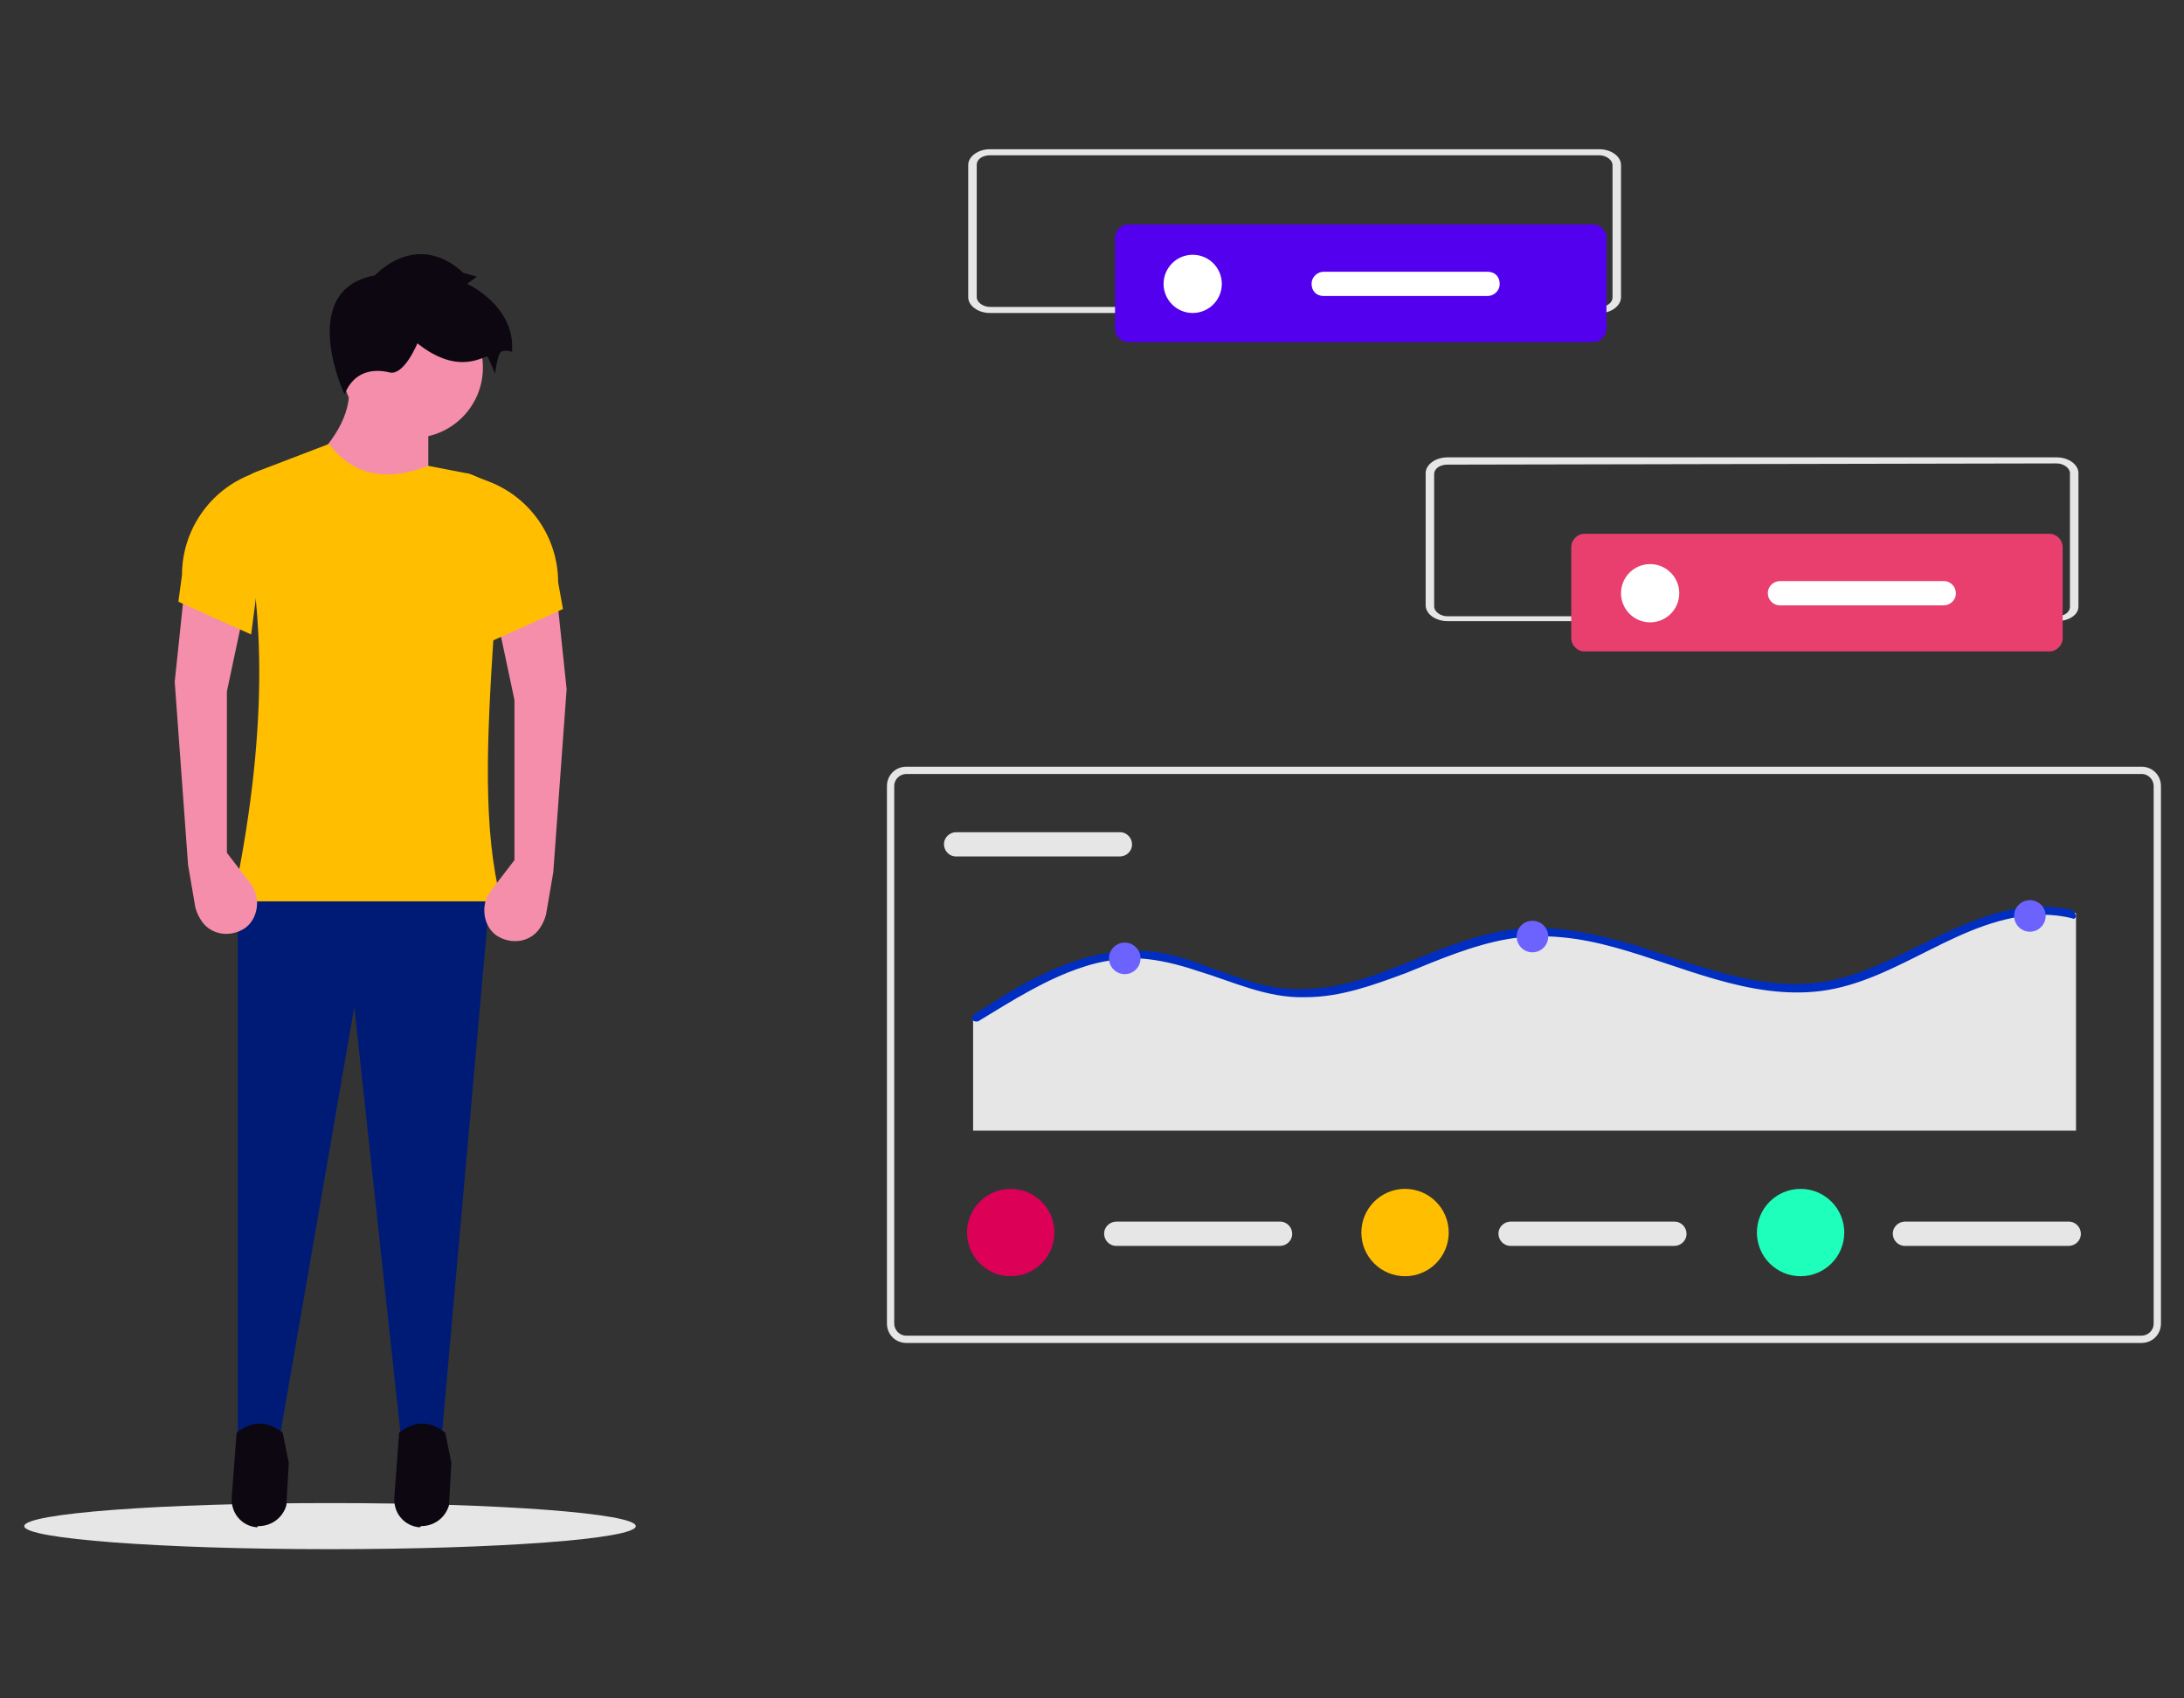 <?xml version="1.0" encoding="utf-8"?>
<!-- Generator: Adobe Illustrator 23.0.0, SVG Export Plug-In . SVG Version: 6.00 Build 0)  -->
<svg version="1.1" id="bf74385c-6483-43b7-aa3a-5b28e4e3e168"
	 xmlns="http://www.w3.org/2000/svg" xmlns:xlink="http://www.w3.org/1999/xlink" x="0px" y="0px" viewBox="0 0 180 140"
	 style="enable-background:new 0 0 180 140;" xml:space="preserve">
<rect x="0" y="0" width="180" height="140" fill="#333333" stroke="none"/>
<style type="text/css">
	.st0{fill:#E6E6E6;}
	.st1{fill:#F58EAB;}
	.st2{fill:#001B76;}
	.st3{fill:#0C0710;}
	.st4{fill:#FFBF00;}
	.st5{fill:#002EC1;}
	.st6{fill:#6C63FF;}
	.st7{fill:#DC0057;}
	.st8{fill:#1EFFBC;}
	.st9{fill:#E83F6F;}
	.st10{fill:#FFFFFF;}
	.st11{fill:#5300EF;}
</style>
<ellipse class="st0" cx="27.2" cy="125.8" rx="25.2" ry="1.9"/>
<path class="st1" d="M35.3,41.3l-10.1-2.7c2.7-2.5,3.9-4.9,3.5-7.2h6.6V41.3z"/>
<polygon class="st2" points="36.4,118.5 33.1,119 29.2,83 23,118.8 19.6,119 19.6,73.5 40.4,73.5 "/>
<path class="st3" d="M21.3,125.8L21.3,125.8c1.1,0,2-0.7,2.3-1.7l0.2-3.5l-0.5-2.5c-1.3-1-2.5-1-3.8,0l-0.4,5.3
	c-0.1,1.3,0.8,2.4,2.1,2.5C21.2,125.8,21.3,125.8,21.3,125.8z"/>
<path class="st3" d="M34.7,125.8L34.7,125.8c1.1,0,2-0.7,2.3-1.7l0.2-3.5l-0.5-2.5c-1.3-1-2.5-1-3.8,0l-0.4,5.3
	c-0.1,1.3,0.8,2.4,2.1,2.5C34.7,125.8,34.7,125.8,34.7,125.8z"/>
<circle class="st1" cx="34" cy="30.3" r="5.8"/>
<path class="st4" d="M41.3,74.3H19.2C22,61,22,50.3,19.7,41.6c-0.3-1.1,0.3-2.3,1.4-2.7l6-2.3c1.8,2.3,4.3,3.3,8.2,1.8l3.1,0.6
	c1.6,0.3,2.7,1.8,2.6,3.4c-0.2,3.4-0.1,6.8-0.3,9.7C40.1,61.3,39.8,68.4,41.3,74.3z"/>
<path class="st3" d="M30.9,22.7c0,0,3.4-3.8,7.3-0.2l1.1,0.3l-0.8,0.6c0,0,4,1.8,3.7,5.6c0,0-0.6-0.2-0.9,0
	c-0.3,0.2-0.5,1.8-0.5,1.8s-0.5-1.2-0.6-1.4c-0.2-0.2-2.3,1.7-5.8-1.1c0,0-1.1,2.7-2.3,2.4c-1.2-0.3-2.9-0.2-3.7,1.8
	C28.5,32.8,24.3,23.9,30.9,22.7z"/>
<path class="st1" d="M42.4,70.9l-2,2.6c-0.8,1.1-0.6,2.8,0.5,3.6c0,0,0,0,0,0l0,0c1.2,0.8,2.8,0.6,3.6-0.6c0.2-0.3,0.4-0.7,0.5-1.1
	l0.6-3.5l1.1-15.1l-0.8-7.6L41,51.1l1.4,6.6V70.9z"/>
<path class="st4" d="M40.4,52.9l6-2.7L46,48c0-3.7-2.3-7-5.7-8.3L38.5,39L40.4,52.9z"/>
<path class="st1" d="M18.7,70.3l2,2.6c0.8,1.1,0.6,2.8-0.5,3.6c0,0,0,0,0,0l0,0c-1.2,0.8-2.8,0.6-3.6-0.6c-0.2-0.3-0.4-0.7-0.5-1.1
	l-0.6-3.5l-1.1-15.1l0.8-7.6l4.9,1.8L18.7,57V70.3z"/>
<path class="st4" d="M20.7,52.3l-6-2.7l0.3-2.2c0-3.7,2.3-7,5.7-8.3l1.8-0.7L20.7,52.3z"/>
<path class="st0" d="M176.5,110.7H74.7c-0.9,0-1.6-0.7-1.6-1.6V64.8c0-0.9,0.7-1.6,1.6-1.6h101.8c0.9,0,1.6,0.7,1.6,1.6v44.3
	C178.1,110,177.4,110.7,176.5,110.7z M74.7,63.8c-0.5,0-1,0.4-1,1v44.3c0,0.5,0.4,1,1,1h101.8c0.5,0,1-0.4,1-1V64.8c0-0.5-0.4-1-1-1
	H74.7z"/>
<path class="st0" d="M78.8,68.6c-0.5,0-1,0.4-1,1c0,0.5,0.4,1,1,1h13.5c0.5,0,1-0.4,1-1c0-0.5-0.4-1-1-1H78.8z"/>
<path class="st0" d="M171.1,75.3v17.9H80.2v-9.4c0.6-0.4,1.3-0.8,1.9-1.2c2.7-1.7,5.6-3.2,8.8-3.8c1.5-0.3,3-0.3,4.6-0.1
	c1.6,0.3,3.1,0.8,4.6,1.4c1.5,0.5,3,1.1,4.5,1.4c1.5,0.3,3.1,0.3,4.6,0.1c2.9-0.4,5.7-1.6,8.4-2.7c2.8-1.1,5.6-2.1,8.6-2.2
	c2.9-0.1,5.8,0.6,8.6,1.4c5.7,1.8,11.5,4.4,17.5,2.6c6.1-1.8,11.7-7,18.5-5.5C171,75.2,171.1,75.3,171.1,75.3z"/>
<path class="st5" d="M171.1,75.6c-0.1,0.1-0.2,0.2-0.3,0.1c-0.8-0.2-1.6-0.3-2.5-0.3c-6.7,0.1-11.8,5.5-18.3,6.3
	c-5.9,0.7-11.4-2.1-16.9-3.6c-2.9-0.8-5.8-1.2-8.8-0.7c-2.9,0.5-5.7,1.7-8.4,2.8c-2.7,1-5.4,2-8.3,2c-3.2,0.1-6-1.3-9-2.2
	c-1.5-0.5-3.1-0.9-4.7-1c-1.6,0-3.1,0.2-4.6,0.7c-3.1,1-5.9,2.8-8.7,4.5c0,0-0.1,0-0.2,0c-0.2,0-0.3-0.2-0.3-0.3
	c0-0.1,0.1-0.2,0.1-0.2l0.1-0.1c0.6-0.4,1.3-0.8,1.9-1.2c2.7-1.7,5.6-3.2,8.8-3.8c1.5-0.3,3-0.3,4.5-0.1c1.6,0.3,3.1,0.8,4.6,1.4
	c1.5,0.5,3,1.1,4.5,1.4c1.5,0.3,3.1,0.3,4.6,0.1c2.9-0.4,5.7-1.6,8.4-2.7c2.7-1.1,5.6-2.1,8.5-2.2c2.9-0.1,5.8,0.6,8.6,1.4
	c5.7,1.8,11.5,4.4,17.5,2.6c6.1-1.8,11.7-7,18.5-5.5c0.1,0,0.1,0,0.2,0.1C171.1,75.4,171.1,75.5,171.1,75.6z"/>
<circle class="st6" cx="92.7" cy="79" r="1.3"/>
<circle class="st6" cx="126.3" cy="77.2" r="1.3"/>
<circle class="st6" cx="167.3" cy="75.5" r="1.3"/>
<path class="st0" d="M92,100.7c-0.5,0-1,0.4-1,1c0,0.5,0.4,1,1,1h13.5c0.5,0,1-0.4,1-1c0-0.5-0.4-1-1-1H92z"/>
<circle class="st7" cx="83.3" cy="101.6" r="3.6"/>
<path class="st0" d="M124.5,100.7c-0.5,0-1,0.4-1,1c0,0.5,0.4,1,1,1H138c0.5,0,1-0.4,1-1c0-0.5-0.4-1-1-1H124.5z"/>
<circle class="st4" cx="115.8" cy="101.6" r="3.6"/>
<path class="st0" d="M157,100.7c-0.5,0-1,0.4-1,1c0,0.5,0.4,1,1,1l0,0h13.5c0.5,0,1-0.4,1-1c0-0.5-0.4-1-1-1H157z"/>
<circle class="st8" cx="148.4" cy="101.6" r="3.6"/>
<path id="e1cfef3e-7788-4f0f-b252-d185c9336b04" class="st0" d="M169.5,51.2h-50.2c-1,0-1.8-0.6-1.8-1.3V39c0-0.7,0.8-1.3,1.8-1.3
	h50.2c1,0,1.8,0.6,1.8,1.3V50C171.3,50.7,170.5,51.2,169.5,51.2z M119.3,38.3c-0.6,0-1.1,0.3-1.1,0.8V50c0,0.4,0.5,0.8,1.1,0.8h50.2
	c0.6,0,1.1-0.3,1.1-0.8V39c0-0.4-0.5-0.8-1.1-0.8L119.3,38.3z"/>
<path class="st9" d="M130.6,44c-0.6,0-1.1,0.5-1.1,1.1v7.5c0,0.6,0.5,1.1,1.1,1.1h38.3c0.6,0,1.1-0.5,1.1-1.1v-7.5
	c0-0.6-0.5-1.1-1.1-1.1H130.6z"/>
<circle class="st10" cx="136" cy="48.9" r="2.4"/>
<path class="st10" d="M146.7,47.9c-0.5,0-1,0.4-1,1c0,0.5,0.4,1,1,1h13.5c0.5,0,1-0.4,1-1c0-0.5-0.4-1-1-1H146.7z"/>
<path id="b00e8b21-64f0-4b6c-8490-a93637cb24e1" class="st0" d="M131.9,25.8H81.6c-1,0-1.8-0.6-1.8-1.3V13.6c0-0.7,0.8-1.3,1.8-1.3
	h50.2c1,0,1.8,0.6,1.8,1.3v10.9C133.6,25.2,132.8,25.8,131.9,25.8z M81.6,12.8c-0.6,0-1.1,0.3-1.1,0.8v10.9c0,0.4,0.5,0.8,1.1,0.8
	h50.2c0.6,0,1.1-0.3,1.1-0.8V13.6c0-0.4-0.5-0.8-1.1-0.8L81.6,12.8z"/>
<path class="st11" d="M93,18.5c-0.6,0-1.1,0.5-1.1,1.1v7.5c0,0.6,0.5,1.1,1.1,1.1h38.3c0.6,0,1.1-0.5,1.1-1.1v-7.5
	c0-0.6-0.5-1.1-1.1-1.1H93z"/>
<circle class="st10" cx="98.3" cy="23.4" r="2.4"/>
<path class="st10" d="M109.1,22.4c-0.5,0-1,0.4-1,1s0.4,1,1,1h13.5c0.5,0,1-0.4,1-1s-0.4-1-1-1H109.1z"/>
</svg>
